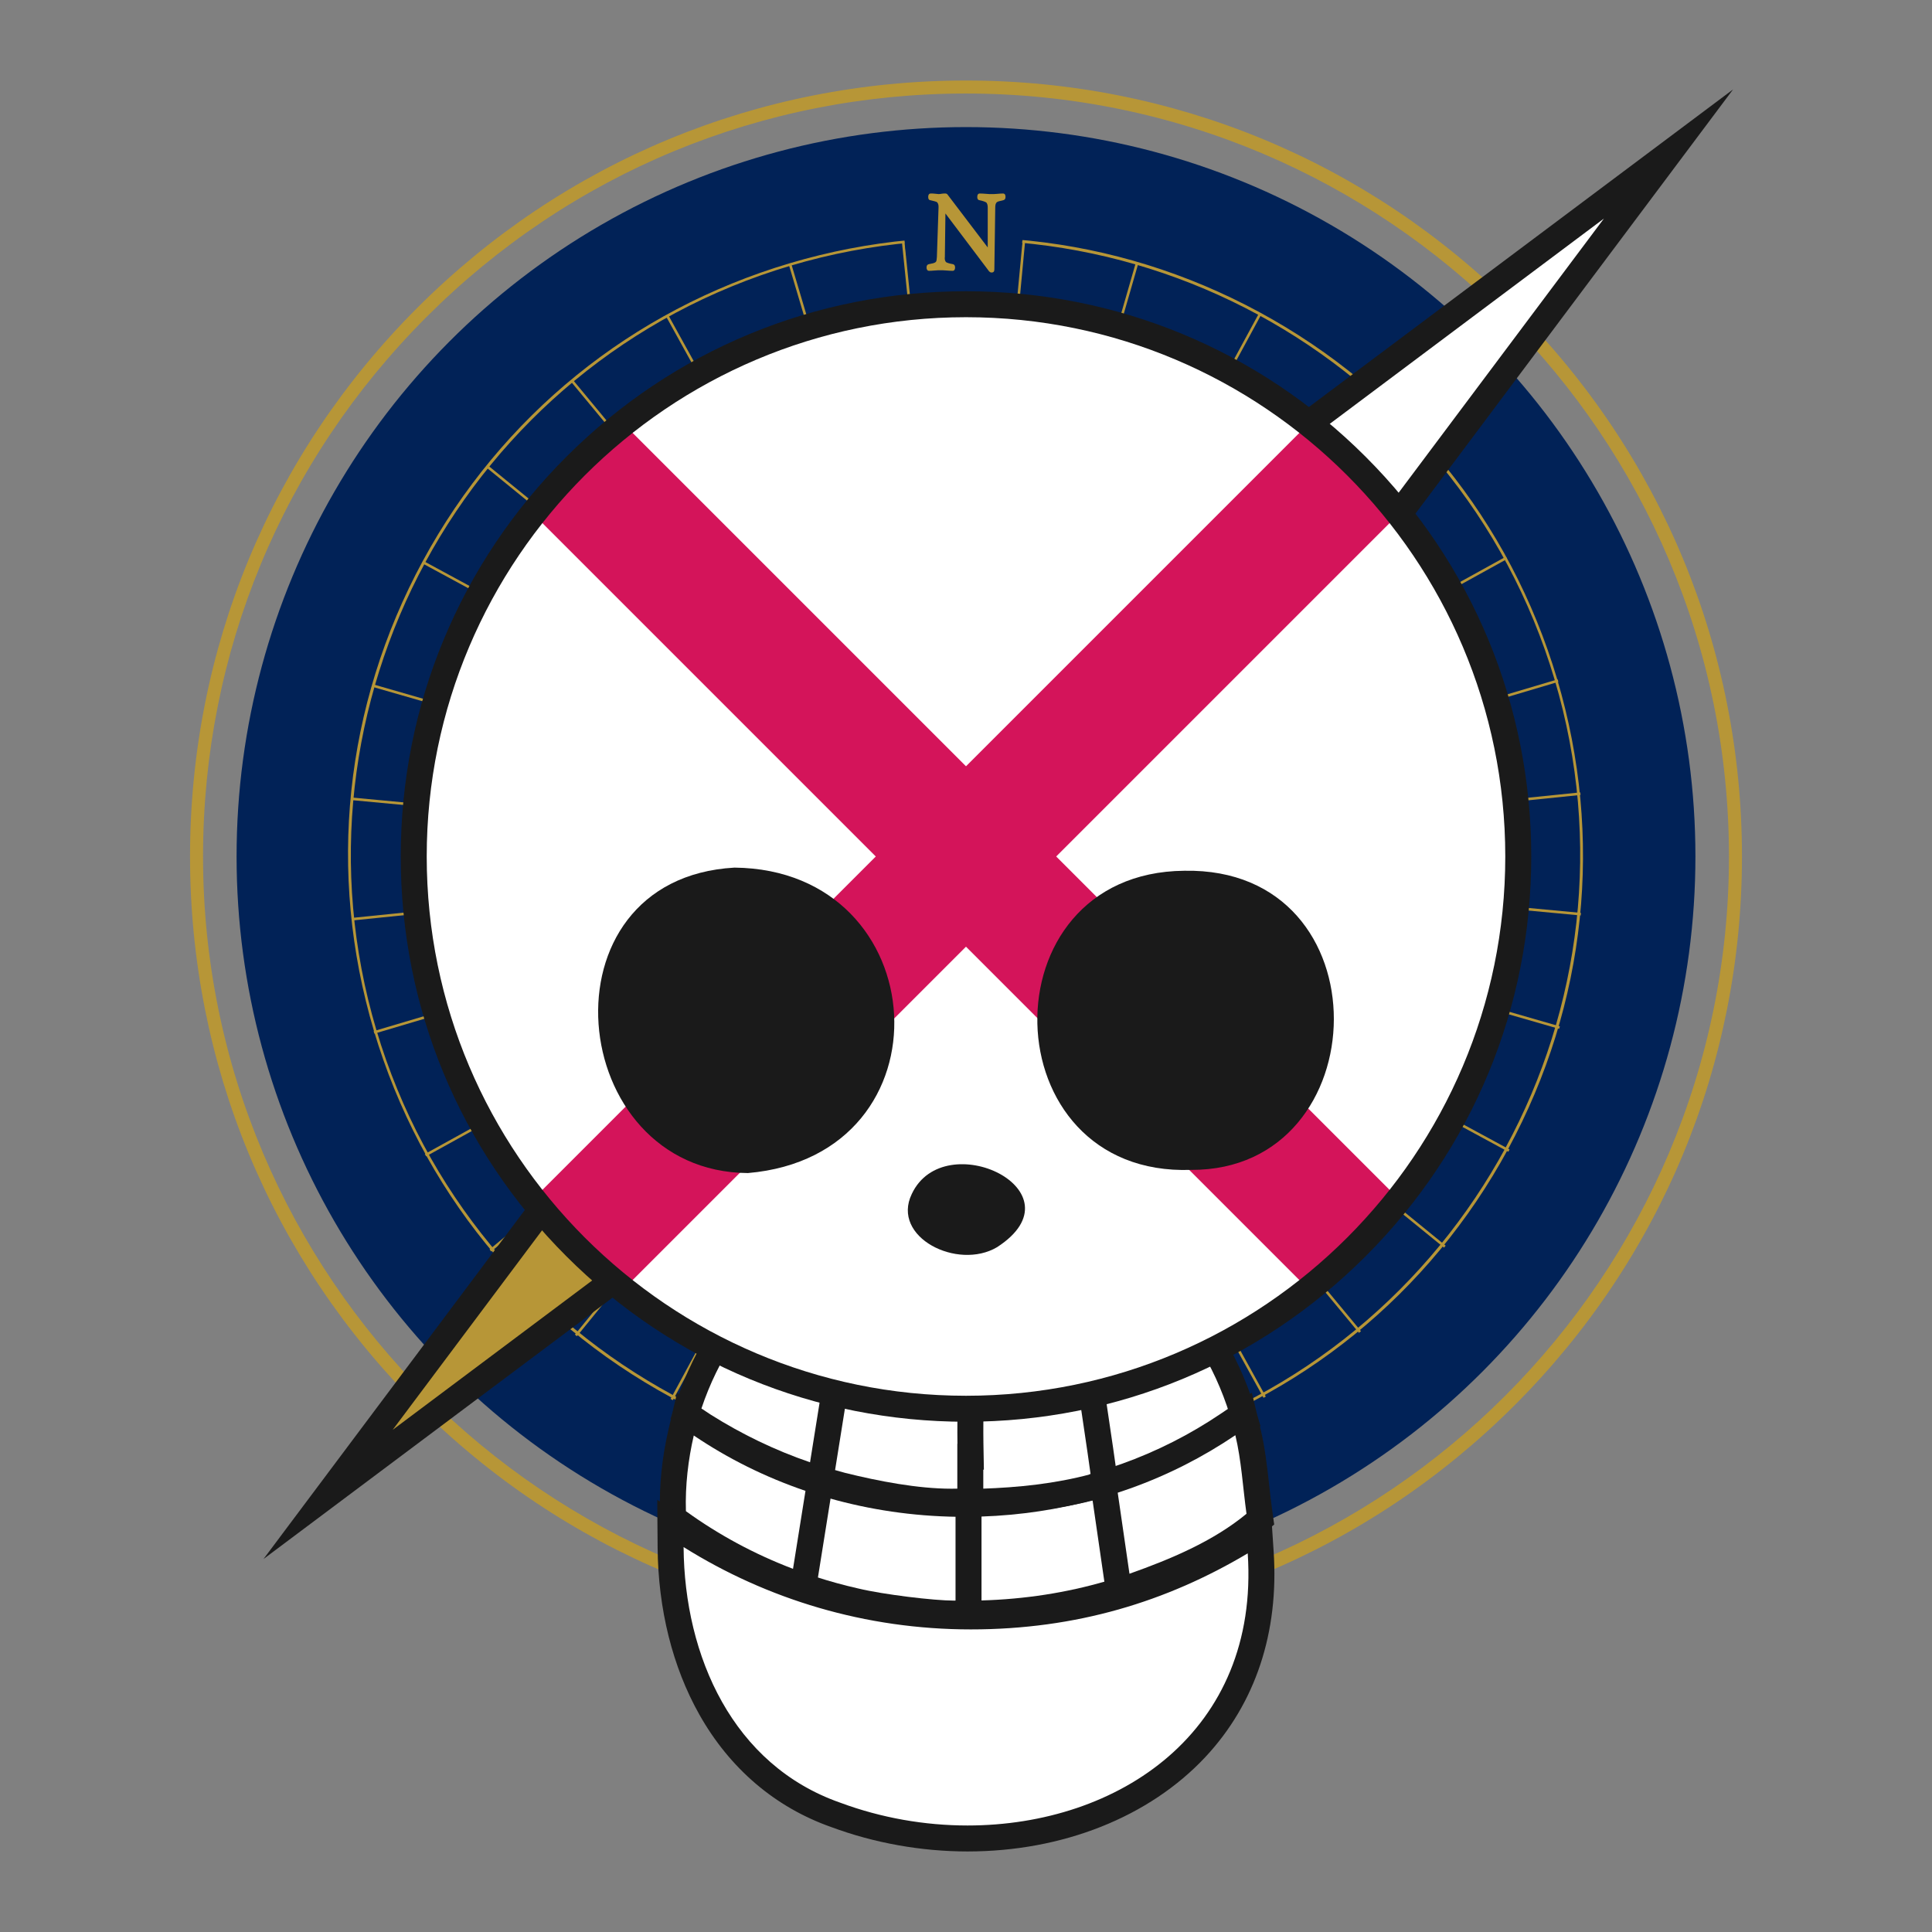 <?xml version="1.0" encoding="UTF-8"?>
<svg id="Camada_1" data-name="Camada 1" xmlns="http://www.w3.org/2000/svg" viewBox="0 0 1080 1080">
  <rect x="0" y="0" width="1080" height="1080" fill="#808080" stroke="none"/>
  <defs>
    <style>
      .cls-1 {
        fill: #b79637;
      }

      .cls-1, .cls-2, .cls-3, .cls-4 {
        stroke-width: 0px;
      }

      .cls-2 {
        fill: #1a1a1a;
      }

      .cls-5 {
        fill: #d4145a;
        stroke: #d4145a;
        stroke-miterlimit: 10;
        stroke-width: 20px;
      }

      .cls-3 {
        fill: #012257;
      }

      .cls-4 {
        fill: #fff;
      }
    </style>
  </defs>
  <path class="cls-1" d="m540,912.55c-115.86,0-224.79-45.12-306.72-127.05-81.93-81.93-127.05-190.85-127.05-306.72s45.12-224.79,127.05-306.72c81.92-81.92,190.86-127.05,306.72-127.05,0,0,0,0,0,0,115.86,0,224.79,45.12,306.72,127.05,81.93,81.93,127.05,190.85,127.05,306.72s-45.12,224.79-127.05,306.72c-81.93,81.93-190.85,127.05-306.72,127.05Zm0-860.27c-113.92,0-221.03,44.36-301.58,124.92-80.56,80.56-124.92,187.66-124.92,301.58,0,235.18,191.33,426.5,426.5,426.5,235.18,0,426.5-191.33,426.5-426.5S775.18,52.28,540,52.28Z"/>
  <g>
    <circle class="cls-3" cx="540" cy="478.79" r="407.75"/>
    <g>
      <path class="cls-1" d="m539.27,823.07c-56.64,0-112.72-14.1-163.92-41.84-81.03-43.91-140.1-116.74-166.35-205.08-26.25-88.34-16.52-181.62,27.39-262.64,43.91-81.03,116.74-140.1,205.08-166.35,88.34-26.24,181.62-16.52,262.64,27.39,81.03,43.91,140.1,116.74,166.35,205.08,26.25,88.34,16.52,181.62-27.39,262.64-43.91,81.03-116.74,140.1-205.08,166.35-32.52,9.66-65.72,14.45-98.73,14.45Zm-328.88-247.34c53.95,181.6,245.59,285.45,427.19,231.49,181.6-53.95,285.45-245.59,231.49-427.19-53.95-181.6-245.59-285.45-427.19-231.49-181.6,53.95-285.45,245.59-231.49,427.19Z"/>
      <path class="cls-1" d="m539.86,734.98c-110.84,0-213.39-72.33-246.53-183.87-19.55-65.82-12.31-135.31,20.41-195.68,32.71-60.37,86.98-104.38,152.8-123.94,135.87-40.36,279.25,37.33,319.62,173.2,19.55,65.82,12.31,135.31-20.41,195.68-32.71,60.37-86.98,104.38-152.8,123.94-24.33,7.23-48.91,10.67-73.09,10.67Zm-.24-509.81c-23.78,0-47.92,3.38-71.85,10.49-64.7,19.22-118.05,62.49-150.21,121.84-32.16,59.35-39.28,127.66-20.06,192.37,19.22,64.7,62.49,118.05,121.84,150.21,59.35,32.16,127.66,39.28,192.37,20.06,133.57-39.68,209.95-180.63,170.27-314.2-32.57-109.64-133.41-180.76-242.36-180.76Z"/>
      <g>
        <g>
          <g>
            <g>
              <rect class="cls-1" x="453.69" y="146" width="1.45" height="89.42" transform="translate(-35.5 137.31) rotate(-16.55)"/>
              <rect class="cls-1" x="624.86" y="722.16" width="1.45" height="89.42" transform="translate(-192.49 209.92) rotate(-16.55)"/>
            </g>
            <g>
              <rect class="cls-1" x="783.37" y="392.48" width="89.42" height="1.45" transform="translate(-77.72 252.33) rotate(-16.56)"/>
              <rect class="cls-1" x="207.22" y="563.65" width="89.42" height="1.45" transform="translate(-150.41 95.21) rotate(-16.56)"/>
            </g>
          </g>
          <g>
            <g>
              <rect class="cls-1" x="638.48" y="213.84" width="89.42" height="1.45" transform="translate(168.91 712.87) rotate(-61.53)"/>
              <rect class="cls-1" x="352.11" y="742.28" width="89.42" height="1.45" transform="translate(-445.5 737.69) rotate(-61.53)"/>
            </g>
            <g>
              <rect class="cls-1" x="803.5" y="577.26" width="1.45" height="89.42" transform="translate(-125.79 1032.71) rotate(-61.55)"/>
              <rect class="cls-1" x="275.06" y="290.9" width="1.45" height="89.42" transform="translate(-150.68 418.18) rotate(-61.55)"/>
            </g>
          </g>
        </g>
        <g>
          <g>
            <g>
              <rect class="cls-1" x="523.38" y="178.86" width="89.42" height="1.45" transform="translate(336.06 728.34) rotate(-84.62)"/>
              <rect class="cls-1" x="467.21" y="777.27" width="89.42" height="1.45" transform="translate(-310.62 1214.76) rotate(-84.62)"/>
            </g>
            <g>
              <rect class="cls-1" x="838.48" y="462.17" width="1.45" height="89.42" transform="translate(256.13 1295.04) rotate(-84.64)"/>
              <rect class="cls-1" x="240.07" y="406" width="1.45" height="89.42" transform="translate(-230.44 648.33) rotate(-84.64)"/>
            </g>
          </g>
          <g>
            <g>
              <rect class="cls-1" x="726.72" y="286.35" width="89.42" height="1.45" transform="translate(-5.9 557.77) rotate(-39.61)"/>
              <rect class="cls-1" x="263.87" y="669.78" width="89.42" height="1.45" transform="translate(-356.65 350.7) rotate(-39.61)"/>
            </g>
            <g>
              <rect class="cls-1" x="730.99" y="665.51" width="1.45" height="89.42" transform="translate(-284.84 630.07) rotate(-39.64)"/>
              <rect class="cls-1" x="347.56" y="202.65" width="1.45" height="89.42" transform="translate(-77.72 279.05) rotate(-39.64)"/>
            </g>
          </g>
        </g>
      </g>
      <g>
        <g>
          <g>
            <g>
              <rect class="cls-1" x="508.74" y="135.12" width="1.45" height="89.42" transform="translate(-15.64 52.7) rotate(-5.83)"/>
              <rect class="cls-1" x="569.82" y="733.05" width="1.45" height="89.42" transform="translate(-76.08 62.01) rotate(-5.83)"/>
            </g>
            <g>
              <rect class="cls-1" x="794.26" y="447.52" width="89.42" height="1.45" transform="translate(-41.18 87.5) rotate(-5.83)"/>
              <rect class="cls-1" x="196.33" y="508.6" width="89.42" height="1.45" transform="translate(-50.47 27.11) rotate(-5.83)"/>
            </g>
          </g>
          <g>
            <g>
              <rect class="cls-1" x="685.1" y="245.07" width="89.42" height="1.45" transform="translate(78.25 656.29) rotate(-50.82)"/>
              <rect class="cls-1" x="305.49" y="711.06" width="89.42" height="1.45" transform="translate(-422.81 533.63) rotate(-50.82)"/>
            </g>
            <g>
              <rect class="cls-1" x="772.27" y="623.89" width="1.45" height="89.42" transform="translate(-233.58 845.63) rotate(-50.83)"/>
              <rect class="cls-1" x="306.28" y="244.28" width="1.45" height="89.42" transform="translate(-110.95 344.49) rotate(-50.83)"/>
            </g>
          </g>
        </g>
        <g>
          <g>
            <g>
              <rect class="cls-1" x="578.51" y="189.29" width="89.42" height="1.45" transform="translate(267.83 736.11) rotate(-73.9)"/>
              <rect class="cls-1" x="412.08" y="766.83" width="89.42" height="1.45" transform="translate(-407.34 993.59) rotate(-73.9)"/>
            </g>
            <g>
              <rect class="cls-1" x="828.05" y="517.3" width="1.45" height="89.42" transform="translate(59.25 1202.75) rotate(-73.92)"/>
              <rect class="cls-1" x="250.51" y="350.86" width="1.45" height="89.42" transform="translate(-198.44 527.44) rotate(-73.92)"/>
            </g>
          </g>
          <g>
            <g>
              <rect class="cls-1" x="758.33" y="332.72" width="89.42" height="1.45" transform="translate(-61.11 429.9) rotate(-28.92)"/>
              <rect class="cls-1" x="232.26" y="623.41" width="89.42" height="1.45" transform="translate(-267.28 211.76) rotate(-28.92)"/>
            </g>
            <g>
              <rect class="cls-1" x="684.62" y="697.12" width="1.45" height="89.42" transform="translate(-273.29 424) rotate(-28.92)"/>
              <rect class="cls-1" x="393.93" y="171.05" width="1.45" height="89.42" transform="translate(-55.12 217.79) rotate(-28.92)"/>
            </g>
          </g>
        </g>
      </g>
    </g>
    <g>
      <g>
        <polygon class="cls-1" points="183.4 835.38 590.54 530.54 488.26 428.25 183.4 835.38"/>
        <path class="cls-2" d="m147.31,871.48l340.16-454.29,114.13,114.13-454.28,340.16Zm341.74-432.17l-269.54,359.98,359.98-269.54-90.43-90.44Z"/>
      </g>
      <g>
        <polygon class="cls-4" points="478.41 426.25 932.69 86.1 592.53 540.38 478.41 426.25"/>
        <path class="cls-2" d="m896.59,122.19l-304.85,407.13-102.28-102.29L896.59,122.19m72.19-72.19l-80.9,60.57-407.13,304.85-13.41,10.04,11.85,11.85,102.28,102.29,11.85,11.85,10.04-13.41,304.85-407.13,60.57-80.9h0Z"/>
      </g>
    </g>
  </g>
  <polyline class="cls-3" points="509.46 164.63 501.91 105.32 574.81 112.98 569.62 147.06"/>
  <g>
    <g>
      <path class="cls-4" d="m533.31,902c-11.38,0-40.23-3.39-55.27-6.98-8.01-1.81-16.12-4.03-24-6.57l-5.92-1.91,9.31-58.27,7.86,2.23c22.62,6.41,46.15,9.83,69.94,10.15l7.11.1.05,7.11c0,1.19,0,14.46,0,27.3,0,9.44,0,18.05,0,19.54l.02,6.94-6.94.33c-.64.03-1.37.05-2.17.05Z"/>
      <path class="cls-2" d="m463.32,837.47c22.82,6.47,46.87,10.09,71.82,10.43.02,2.05,0,43.36,0,46.81-.54.03-1.15.04-1.83.04-11.09,0-39.14-3.33-53.58-6.79-7.98-1.8-15.8-3.95-23.46-6.42l7.04-44.06m-11.76-18.42l-2.58,16.13-7.04,44.06-1.96,12.29,11.84,3.82c8.06,2.6,16.35,4.87,24.63,6.75,15.91,3.79,45.02,7.16,56.86,7.16.92,0,1.74-.02,2.51-.05l13.87-.65-.03-13.89c0-1.5,0-10.23,0-19.74,0-15.18,0-26.01,0-27.14l-.11-14.22-14.22-.19c-23.15-.31-46.05-3.64-68.06-9.88l-15.72-4.46h0Z"/>
    </g>
    <g>
      <path class="cls-4" d="m440.73,883.77c-22.04-8.39-42.75-19.54-61.54-33.14l-2.89-2.09-.11-3.57c-.43-14.36,1.11-29.21,4.58-44.16l2.38-10.28,8.75,5.91c18.69,12.62,39.12,22.74,60.72,30.09l5.8,1.97-9.34,58.45-8.34-3.17Z"/>
      <path class="cls-2" d="m387.83,802.45c19.1,12.9,39.95,23.3,62.44,30.95l-6.97,43.59c-21.66-8.24-41.77-19.14-59.87-32.24-.43-14.4,1.27-28.83,4.4-42.31m-9.37-23.85l-4.77,20.57c-3.61,15.56-5.21,31.04-4.77,46.02l.21,7.14,5.79,4.19c19.31,13.98,40.58,25.43,63.22,34.05l16.68,6.35,2.82-17.62,6.97-43.59,1.93-12.09-11.59-3.94c-20.99-7.14-40.84-16.98-59-29.24l-17.5-11.81h0Z"/>
    </g>
    <g>
      <path class="cls-4" d="m541.41,840.74l7.01-.24c20.91-.71,41.57-3.8,61.39-9.18l7.82-2.12,1.26,8c.41,2.59,2.15,14.71,3.84,26.44,1.26,8.73,2.42,16.8,2.77,19.16l.94,6.27-6.09,1.78c-22.78,6.65-46.83,10.38-71.48,11.07l-7.46.21v-61.38Z"/>
      <path class="cls-2" d="m611.72,838.33c.71,4.5,5.79,40.13,6.6,45.55-22.15,6.47-45.53,10.1-69.65,10.78v-46.9c21.8-.74,42.89-3.95,63.05-9.43m11.83-18.26l-15.64,4.25c-19.28,5.24-39.38,8.24-59.73,8.93l-14.03.47v75.87l14.93-.42c25.28-.71,49.94-4.53,73.32-11.36l12.17-3.56-1.89-12.54c-.35-2.32-1.53-10.52-2.78-19.21-1.68-11.7-3.43-23.81-3.84-26.43l-2.51-16.01h0Z"/>
    </g>
    <g>
      <path class="cls-4" d="m607.77,767.46l8.73-2.83c16.72-5.41,34.02-11.01,49.27-19.52l5.98-3.33,3.68,5.77c7.97,12.5,14.36,26.35,18.98,41.18l1.65,5.31-4.69,2.98c-19.43,12.35-40.69,22.23-63.17,29.37l-.32.1c-.99.31-1.98.63-2.97.93l-8.08,2.45-9.05-62.41Z"/>
      <path class="cls-2" d="m669.3,751.45c7.78,12.2,13.78,25.35,18.17,39.44-18.95,12.04-39.41,21.57-61.48,28.58-1.06.34-2.13.68-3.2,1l-6.96-48c18.12-5.88,36.7-11.67,53.47-21.02m4.88-19.35l-11.95,6.67c-14.63,8.16-31.57,13.64-47.96,18.95l-2.92.95-11.64,3.78,1.76,12.12,6.96,48,2.42,16.71,16.16-4.9c1.04-.32,2.07-.64,3.1-.97l.27-.08c23.09-7.33,44.92-17.48,64.88-30.17l9.38-5.96-3.31-10.61c-4.81-15.44-11.47-29.88-19.79-42.93l-7.36-11.54h0Z"/>
    </g>
    <g>
      <path class="cls-4" d="m541.42,831.89c.21-4.89.05-12.74-.13-21.06-.23-11.14-.47-22.65.15-29.33l.6-6.43,6.45-.15c18.24-.43,35.92-2.54,52.56-6.27l7.69-1.72,1.09,7.81c1.06,7.65,2.23,15.48,3.35,23.04,1.23,8.31,2.51,16.9,3.67,25.33l.87,6.34-6.18,1.66c-17.91,4.82-38.39,7.55-62.63,8.36l-7.83.26.34-7.83Z"/>
      <path class="cls-2" d="m602.64,775.73c2.24,16.09,4.81,32.28,7.01,48.36-19.71,5.3-40.45,7.43-60.98,8.11.51-11.75-1.04-38.93,0-50.03,18.43-.44,36.53-2.53,53.97-6.44m12.21-17.61l-15.38,3.44c-16.17,3.62-33.38,5.67-51.14,6.09l-12.91.31-1.2,12.86c-.66,7.09-.42,18.82-.18,30.16.16,7.84.33,15.94.13,20.59l-.68,15.66,15.67-.52c24.8-.83,45.82-3.64,64.27-8.6l12.35-3.32-1.74-12.67c-1.16-8.48-2.44-17.09-3.68-25.42-1.12-7.54-2.28-15.34-3.34-22.96l-2.17-15.61h0Z"/>
    </g>
    <g>
      <path class="cls-4" d="m531.91,839.47c-16.37,0-36.94-3.04-61.14-9.05-2.4-.64-4.67-1.25-6.92-1.91l-6.16-1.79,9.99-62.47,7.93,2.36c11.5,3.42,24.09,4.57,36.27,5.69,7.28.67,14.81,1.35,22.14,2.52l1.31.04,6.93.18.14,6.93c.09,4.28.06,8.63.04,12.84-.02,3.99-.04,8.12.03,12.1l.14,7.39h-.21v24.92l-7.06.19c-1.13.03-2.27.05-3.43.05h0Z"/>
      <path class="cls-2" d="m473.54,773.58c19.36,5.76,40.26,5.33,59.77,8.49.61.02,1.22.05,1.84.06.17,8.23-.08,16.65.07,24.92-.02,0-.05,0-.07,0v25.11c-1.07.03-2.14.04-3.23.04-18.91,0-40.85-4.23-59.4-8.83-2.23-.59-4.45-1.19-6.65-1.83l7.67-47.97m-11.72-18.64l-2.61,16.35-7.67,47.97-2.03,12.67,12.32,3.57c2.43.71,4.88,1.36,6.96,1.92l.12.03.12.03c24.77,6.14,45.93,9.26,62.89,9.26,1.22,0,2.44-.02,3.62-.05l14.13-.38v-24.74h.33s-.26-14.77-.26-14.77c-.07-3.89-.05-7.8-.03-11.92.02-4.25.05-8.65-.04-13.02l-.28-13.85-13.85-.37c-.27,0-.54-.02-.81-.03-7.42-1.16-14.92-1.85-22.18-2.51-12.37-1.13-24.05-2.2-34.86-5.42l-15.87-4.72h0Z"/>
    </g>
    <g>
      <path class="cls-4" d="m616.75,829.38l5.87-1.87c1.35-.43,2.66-.89,3.97-1.34.94-.33,1.88-.65,2.84-.98,20.02-7.14,39.27-16.88,57.08-28.91l8.68-5.87,2.44,10.19c2.4,10.03,3.56,20.47,4.68,30.57.51,4.64,1.05,9.43,1.69,14.03l.56,4.01-3.12,2.58c-20.11,16.64-45.47,26.91-67.62,34.77l-8.34,2.96-8.72-60.15Z"/>
      <path class="cls-2" d="m690.57,802.3c3.39,14.16,4.21,29.33,6.23,43.91-18.65,15.43-42.6,25.43-65.42,33.52l-6.57-45.3c2.36-.75,4.57-1.57,6.92-2.36,21.18-7.55,40.77-17.58,58.83-29.78m9.24-23.76l-17.37,11.73c-17.27,11.67-35.93,21.12-55.46,28.09-.94.32-1.86.64-2.77.95-1.32.46-2.56.89-3.8,1.28l-11.74,3.73,1.77,12.19,6.57,45.3,2.54,17.52,16.68-5.92c22.75-8.07,48.84-18.66,69.82-36.02l6.24-5.16-1.12-8.02c-.63-4.5-1.13-9.03-1.66-13.83-1.14-10.32-2.33-20.99-4.83-31.46l-4.88-20.38h0Z"/>
    </g>
    <g>
      <path class="cls-4" d="m450.48,824.3c-19.74-6.77-38.89-15.95-56.93-27.29l-.27-.18c-.85-.59-1.73-1.16-2.6-1.72-.89-.58-1.79-1.16-2.67-1.77l-4.52-3.1,1.74-5.19c4.74-14.19,11.34-27.76,19.61-40.32l3.69-5.61,5.88,3.25c15.46,8.54,31.22,15.26,48.19,20.55l6,1.87-9.96,62.3-8.16-2.8Z"/>
      <path class="cls-2" d="m410.9,748.72c15.74,8.69,32.09,15.69,49.53,21.13-.98,6.14-6.5,40.68-7.61,47.58-19.8-6.79-38.22-15.75-55.42-26.57-1.74-1.21-3.55-2.31-5.3-3.51,4.57-13.66,10.9-26.65,18.79-38.63m-4.74-19.2l-7.39,11.22c-8.62,13.09-15.49,27.22-20.43,42.01l-3.47,10.39,9.03,6.19c.93.64,1.87,1.25,2.82,1.86.86.56,1.68,1.09,2.41,1.6l.27.19.28.17c18.51,11.64,38.17,21.06,58.44,28.01l16.32,5.6,2.72-17.04,5.29-33.09,2.32-14.49,1.98-12.41-12-3.74c-16.49-5.14-31.81-11.68-46.84-19.98l-11.76-6.49h0Z"/>
    </g>
    <g>
      <path class="cls-4" d="m540.87,1027.71c-25.03,0-50.53-4.57-73.75-13.21-29.5-10.32-53.7-30.94-69.83-59.57-14.42-25.59-22.17-56.73-22.42-90.07l-.1-13.23,11.21,7.02c46.92,29.39,101.11,44.93,156.7,44.93s105.53-14.35,151.09-41.5l10.17-6.06.79,11.81c2.88,43.15-9.67,80.99-36.27,109.42-30,32.06-76.5,50.45-127.58,50.45Z"/>
      <path class="cls-2" d="m382.12,864.81c46.55,29.16,101.58,46.04,160.56,46.04s109.5-15.53,154.81-42.52c6.65,99.77-72.29,152.13-156.61,152.13-23.91,0-48.27-4.22-71.22-12.76-59.86-20.94-87.07-81.64-87.53-142.89m-14.72-26.35l.2,26.46c.26,34.57,8.34,66.93,23.36,93.58,16.99,30.15,42.49,51.88,73.76,62.86,23.99,8.91,50.32,13.62,76.15,13.62,53.09,0,101.52-19.23,132.89-52.75,28.01-29.94,41.22-69.66,38.21-114.87l-1.57-23.63-20.34,12.12c-44.44,26.48-95.4,40.48-147.38,40.48s-107.09-15.15-152.85-43.82l-22.42-14.05h0Z"/>
    </g>
  </g>
  <circle class="cls-4" cx="540" cy="478.79" r="308.72"/>
  <g>
    <rect class="cls-5" x="243.55" y="453.13" width="592.89" height="51.31" transform="translate(496.72 -241.6) rotate(45)"/>
    <rect class="cls-5" x="243.56" y="453.14" width="592.89" height="51.31" transform="translate(-180.4 522.06) rotate(-45)"/>
  </g>
  <path class="cls-2" d="m540,794.77c-84.4,0-163.75-32.87-223.43-92.55s-92.55-139.03-92.55-223.43,32.87-163.75,92.55-223.43c59.68-59.68,139.03-92.55,223.43-92.55s163.75,32.87,223.43,92.55c59.68,59.68,92.55,139.03,92.55,223.43s-32.87,163.75-92.55,223.43c-59.68,59.68-139.03,92.55-223.43,92.55Zm0-617.45c-166.23,0-301.46,135.24-301.46,301.46s135.24,301.46,301.46,301.46,301.46-135.24,301.46-301.46-135.24-301.46-301.46-301.46Z"/>
  <g>
    <path class="cls-2" d="m662.01,486.76c-112.04,1.02-108.22,171.24,3.87,167.21,104.73.5,109.23-169.4-3.87-167.21Z"/>
    <path class="cls-2" d="m410.59,485c-110.48,6.19-94.66,170.14,7.49,170.75,115.22-9.93,105.19-169.55-7.49-170.75Z"/>
    <path class="cls-2" d="m509.7,667.42c-11.71,24.2,25.61,42.89,47.7,29.74,48.29-31.35-29.42-68.54-47.7-29.74Z"/>
  </g>
  <path class="cls-1" d="m560.39,112.05c-.83.17-1.5.32-2.02.47-.52.15-.9.32-1.15.53-.58.5-.87,1.45-.87,2.86l-.5,34.75c0,1.12-.52,1.68-1.55,1.68-.29,0-.53-.05-.72-.16s-.4-.26-.65-.47l-24.43-32.39c-.04,4.14-.09,8.26-.16,12.34-.06,4.08-.11,8.15-.16,12.21-.04.12-.06.23-.06.31,0,1.08.25,1.87.75,2.36.33.21.81.4,1.43.59.62.19,1.41.36,2.36.53.83.17,1.24.79,1.24,1.86,0,.58-.11,1.04-.34,1.37-.23.33-.61.5-1.15.5-.83,0-1.99-.06-3.48-.19-.7-.08-1.33-.12-1.86-.12h-2.67c-.5,0-1.1.04-1.8.12-1.33.12-2.4.19-3.23.19-.46,0-.81-.17-1.06-.5s-.37-.79-.37-1.37c0-.5.1-.91.31-1.24.21-.33.54-.54.99-.62.95-.17,1.74-.33,2.36-.5.62-.17,1.08-.37,1.37-.62.29-.21.48-.55.56-1.03.08-.48.14-1.09.19-1.83l.93-27.85v-.19c0-1.2-.27-2.05-.81-2.55h.06c-.25-.21-.74-.4-1.46-.59-.73-.19-1.52-.38-2.39-.59-.79-.04-1.18-.66-1.18-1.87s.48-1.87,1.43-1.87h1.06c.41,0,.87.04,1.37.12.91.12,1.55.19,1.93.19.17,0,.41,0,.75-.03.33-.02.66-.07.99-.16.37-.08.75-.12,1.12-.12h1.12c.12,0,.28.04.47.12.19.08.32.17.4.25l22.63,29.78v-22.32c0-.7-.07-1.28-.22-1.74-.15-.46-.34-.83-.59-1.12v.06c-.29-.21-.76-.42-1.4-.65-.64-.23-1.38-.42-2.21-.59-.95-.08-1.43-.68-1.43-1.8,0-1.33.48-1.99,1.43-1.99s2.11.06,3.61.19c.7.08,1.28.12,1.74.12h2.55c.54,0,1.16-.04,1.87-.12,1.24-.12,2.3-.19,3.17-.19.95,0,1.43.64,1.43,1.93,0,1.12-.56,1.76-1.68,1.93Z"/>
</svg>